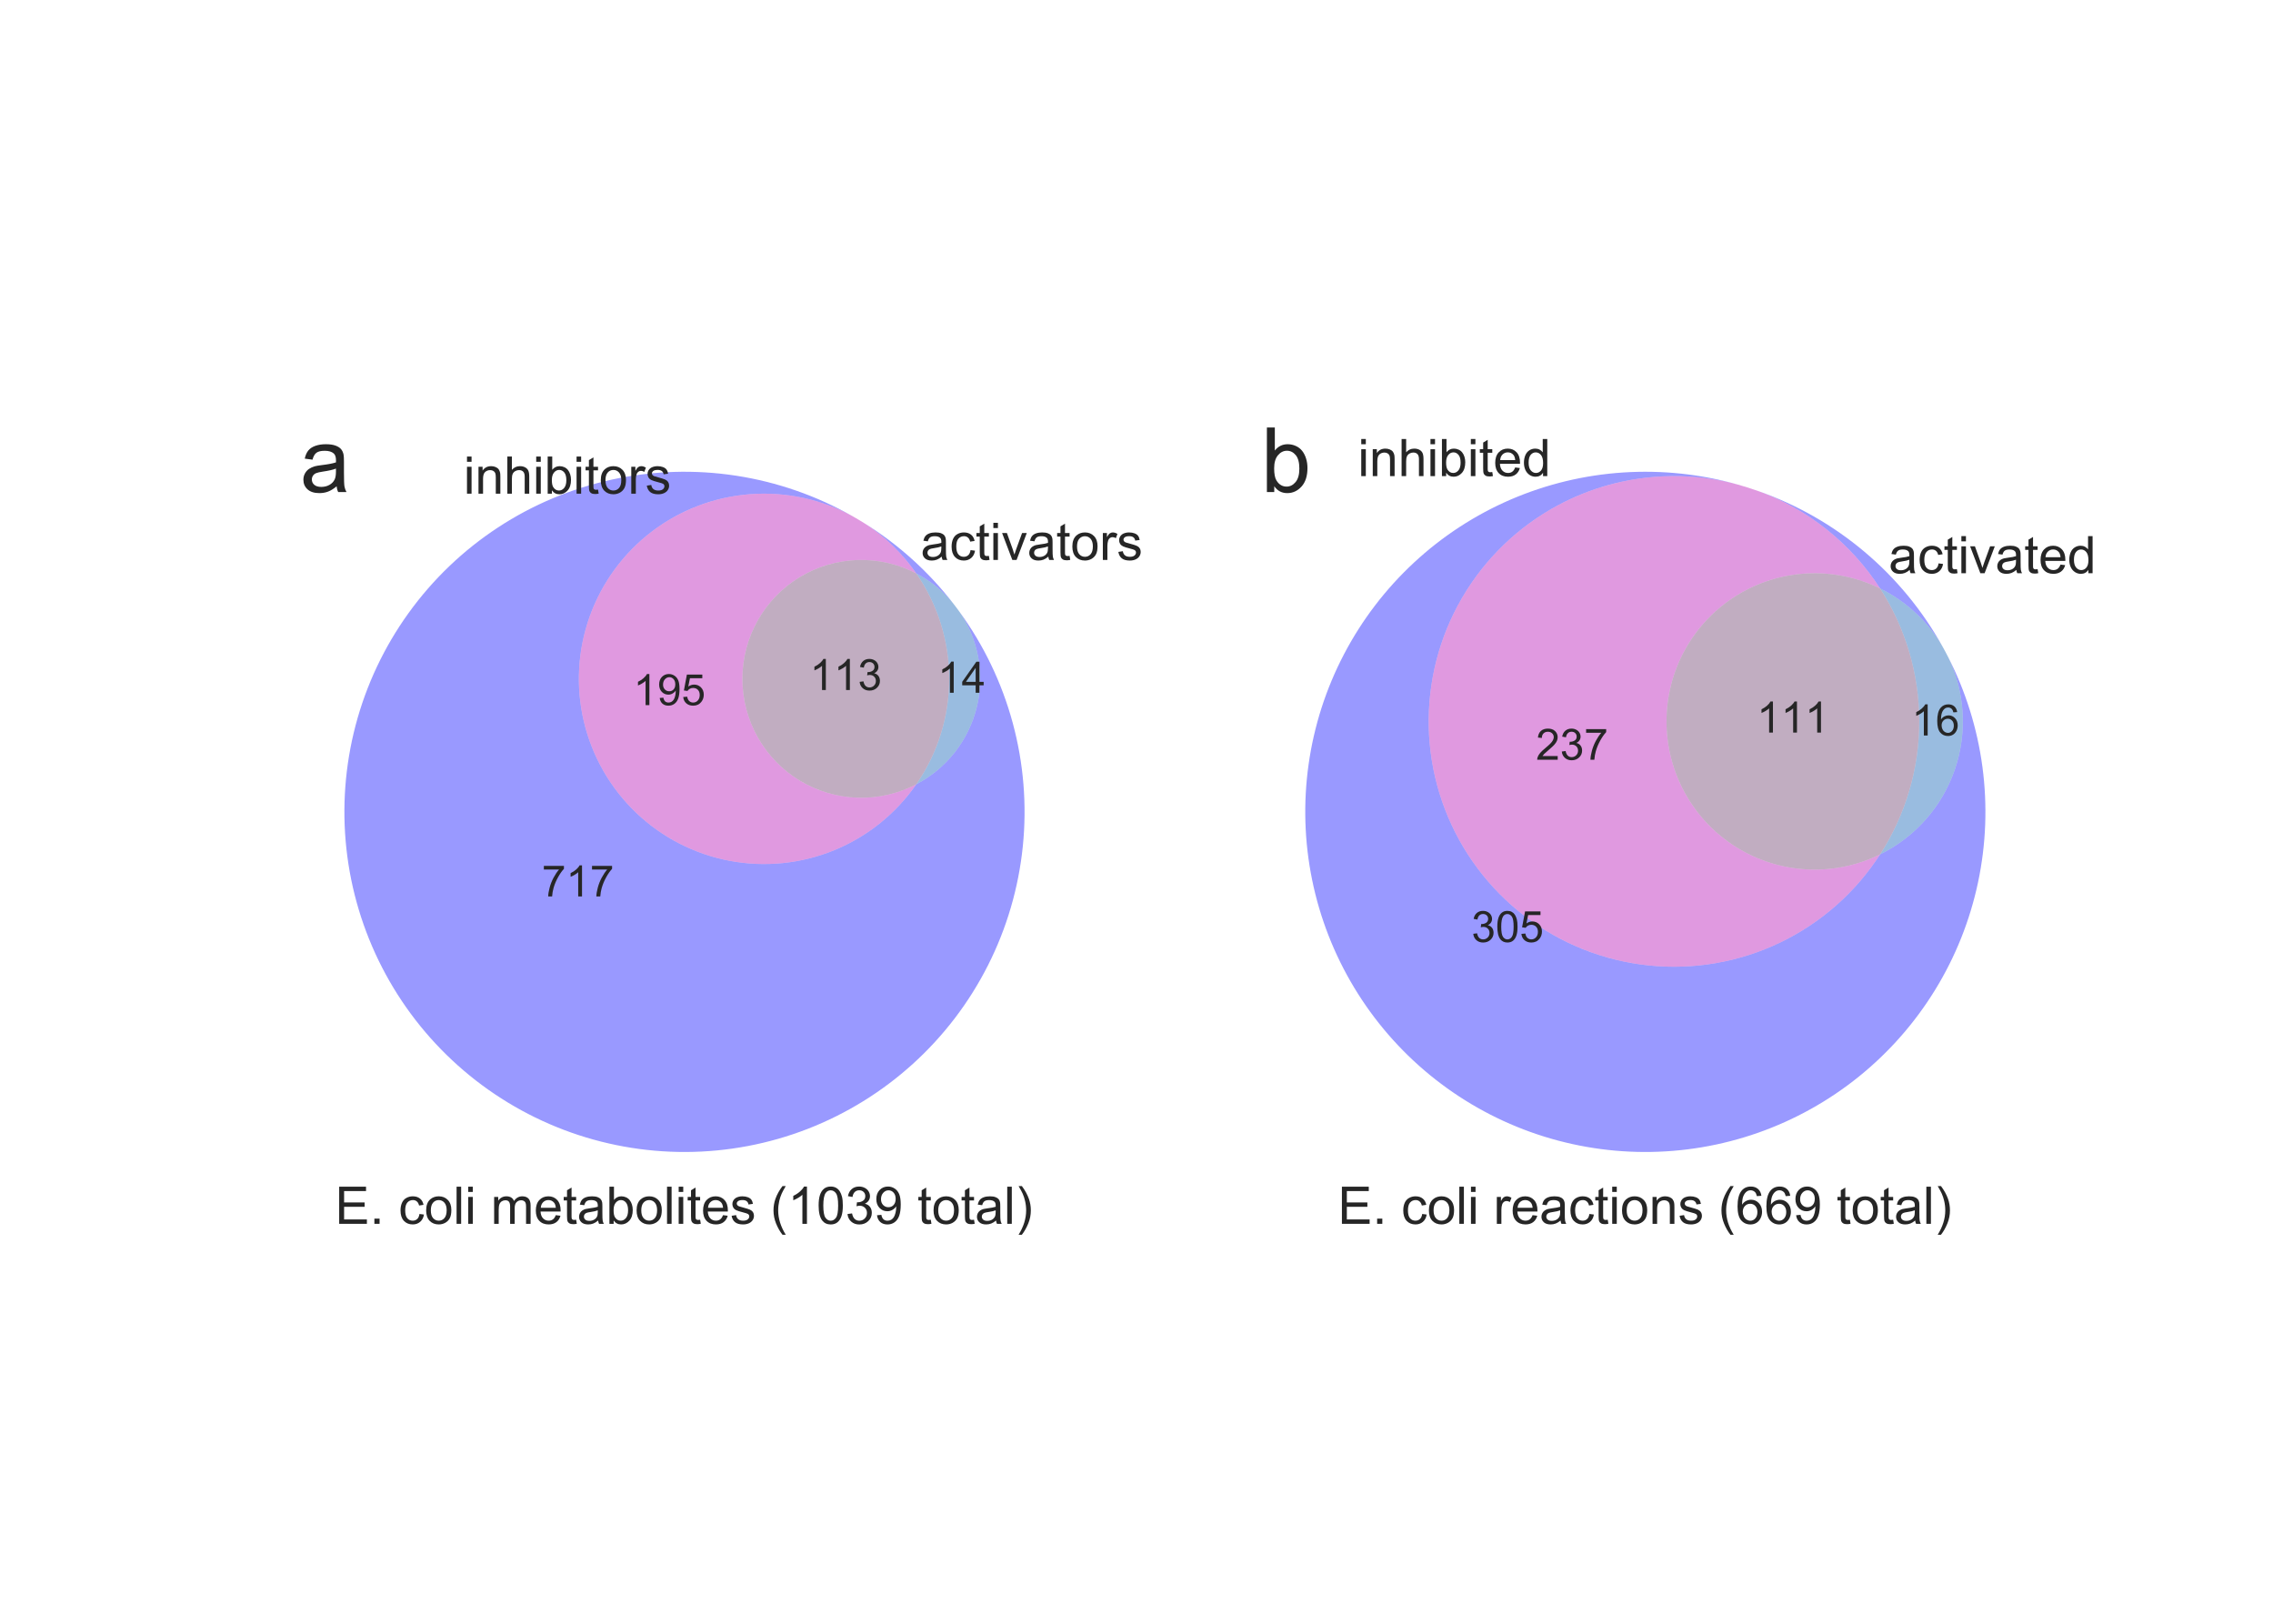 <?xml version="1.0" encoding="utf-8" standalone="no"?>
<!DOCTYPE svg PUBLIC "-//W3C//DTD SVG 1.1//EN"
  "http://www.w3.org/Graphics/SVG/1.1/DTD/svg11.dtd">
<!-- Created with matplotlib (http://matplotlib.org/) -->
<svg height="360pt" version="1.1" viewBox="0 0 504 360" width="504pt" xmlns="http://www.w3.org/2000/svg" xmlns:xlink="http://www.w3.org/1999/xlink">
 <defs>
  <style type="text/css">
*{stroke-linecap:butt;stroke-linejoin:round;stroke-miterlimit:100000;}
  </style>
 </defs>
 <g id="figure_1">
  <g id="patch_1">
   <path d="M 0 360 
L 504 360 
L 504 0 
L 0 0 
z
" style="fill:#ffffff;"/>
  </g>
  <g id="axes_1">
   <g id="patch_2">
    <path clip-path="url(#p75263194b8)" d="M 191.805 116.096 
C 194.033 117.546 196.115 119.209 198.022 121.061 
C 199.928 122.914 201.65 124.947 203.164 127.132 
C 204.746 127.957 206.241 128.94 207.624 130.067 
C 209.008 131.194 210.273 132.458 211.401 133.841 
C 208.688 130.336 205.672 127.078 202.387 124.103 
C 199.102 121.128 195.561 118.449 191.805 116.096 
M 189.142 114.503 
C 181.12 109.927 172.327 106.863 163.198 105.463 
C 154.07 104.064 144.762 104.354 135.738 106.317 
C 126.715 108.281 118.128 111.886 110.407 116.952 
C 102.686 122.017 95.96 128.459 90.566 135.955 
C 85.172 143.45 81.201 151.874 78.85 160.804 
C 76.499 169.735 75.808 179.022 76.813 188.202 
C 77.817 197.382 80.5 206.3 84.726 214.511 
C 88.952 222.722 94.651 230.087 101.539 236.239 
C 108.426 242.391 116.385 247.225 125.019 250.502 
C 133.653 253.778 142.816 255.441 152.051 255.407 
C 161.286 255.373 170.436 253.642 179.046 250.302 
C 187.655 246.962 195.579 242.069 202.421 235.866 
C 209.262 229.664 214.907 222.257 219.072 214.015 
C 223.238 205.773 225.854 196.835 226.791 187.648 
C 227.728 178.461 226.969 169.179 224.552 160.266 
C 222.135 151.353 218.102 142.96 212.653 135.504 
C 214.781 138.579 216.231 142.071 216.906 145.749 
C 217.581 149.426 217.466 153.206 216.569 156.836 
C 215.671 160.466 214.012 163.864 211.701 166.803 
C 209.39 169.743 206.48 172.157 203.164 173.886 
C 198.645 180.41 192.33 185.487 184.986 188.497 
C 177.642 191.508 169.581 192.325 161.783 190.85 
C 153.984 189.375 146.778 185.67 141.041 180.185 
C 135.305 174.701 131.279 167.669 129.455 159.944 
C 127.631 152.22 128.086 144.13 130.763 136.659 
C 133.441 129.187 138.228 122.65 144.543 117.842 
C 150.858 113.035 158.433 110.16 166.348 109.567 
C 174.262 108.975 182.181 110.69 189.142 114.503 
" style="fill:#0000ff;opacity:0.4;"/>
   </g>
   <g id="patch_3">
    <path clip-path="url(#p75263194b8)" d="M 203.164 127.132 
C 201.65 124.947 199.928 122.914 198.022 121.061 
C 196.115 119.209 194.033 117.546 191.805 116.096 
C 191.366 115.822 190.925 115.552 190.481 115.286 
C 190.038 115.021 189.591 114.76 189.142 114.503 
C 182.181 110.69 174.262 108.975 166.348 109.567 
C 158.433 110.16 150.858 113.035 144.543 117.842 
C 138.228 122.65 133.441 129.187 130.763 136.659 
C 128.086 144.13 127.631 152.22 129.455 159.944 
C 131.279 167.669 135.305 174.701 141.041 180.185 
C 146.778 185.67 153.984 189.375 161.783 190.85 
C 169.581 192.325 177.642 191.508 184.986 188.497 
C 192.33 185.487 198.645 180.41 203.164 173.886 
C 199.146 175.981 194.655 177.005 190.126 176.859 
C 185.597 176.713 181.181 175.402 177.306 173.052 
C 173.431 170.703 170.227 167.393 168.003 163.445 
C 165.78 159.496 164.612 155.04 164.612 150.509 
C 164.612 145.977 165.78 141.522 168.003 137.573 
C 170.227 133.625 173.431 130.315 177.306 127.966 
C 181.181 125.616 185.597 124.305 190.126 124.159 
C 194.655 124.013 199.146 125.037 203.164 127.132 
" style="fill:#b200b2;opacity:0.4;"/>
   </g>
   <g id="patch_4">
    <path clip-path="url(#p75263194b8)" d="M 203.164 173.886 
C 206.48 172.157 209.39 169.743 211.701 166.803 
C 214.012 163.864 215.671 160.466 216.569 156.836 
C 217.466 153.206 217.581 149.426 216.906 145.749 
C 216.231 142.071 214.781 138.579 212.653 135.504 
C 212.448 135.224 212.241 134.945 212.033 134.668 
C 211.824 134.391 211.614 134.115 211.401 133.841 
C 210.273 132.458 209.008 131.194 207.624 130.067 
C 206.241 128.94 204.746 127.957 203.164 127.132 
C 207.92 133.999 210.469 142.156 210.469 150.509 
C 210.469 158.862 207.92 167.019 203.164 173.886 
" style="fill:#0059b2;opacity:0.4;"/>
   </g>
   <g id="patch_5">
    <path clip-path="url(#p75263194b8)" d="M 203.164 173.886 
C 207.92 167.019 210.469 158.862 210.469 150.509 
C 210.469 142.156 207.92 133.999 203.164 127.132 
C 199.146 125.037 194.655 124.013 190.126 124.159 
C 185.597 124.305 181.181 125.616 177.306 127.966 
C 173.431 130.315 170.227 133.625 168.003 137.573 
C 165.78 141.522 164.612 145.977 164.612 150.509 
C 164.612 155.04 165.78 159.496 168.003 163.445 
C 170.227 167.393 173.431 170.703 177.306 173.052 
C 181.181 175.402 185.597 176.713 190.126 176.859 
C 194.655 177.005 199.146 175.981 203.164 173.886 
" style="fill:#663366;opacity:0.4;"/>
   </g>
   <g id="text_1">
    <!-- 717 -->
    <defs>
     <path d="M 37.25 0 
L 28.469 0 
L 28.469 56 
Q 25.297 52.984 20.141 49.953 
Q 14.984 46.922 10.891 45.406 
L 10.891 53.906 
Q 18.266 57.375 23.781 62.297 
Q 29.297 67.234 31.594 71.875 
L 37.25 71.875 
z
" id="ArialMT-31"/>
     <path d="M 4.734 62.203 
L 4.734 70.656 
L 51.078 70.656 
L 51.078 63.812 
Q 44.234 56.547 37.516 44.484 
Q 30.812 32.422 27.156 19.672 
Q 24.516 10.688 23.781 0 
L 14.75 0 
Q 14.891 8.453 18.062 20.406 
Q 21.234 32.375 27.172 43.484 
Q 33.109 54.594 39.797 62.203 
z
" id="ArialMT-37"/>
    </defs>
    <g style="fill:#262626;" transform="translate(120.138 198.756)scale(0.096 -0.096)">
     <use xlink:href="#ArialMT-37"/>
     <use x="55.615" xlink:href="#ArialMT-31"/>
     <use x="111.23" xlink:href="#ArialMT-37"/>
    </g>
   </g>
   <g id="text_2">
    <!-- 195 -->
    <defs>
     <path d="M 5.469 16.547 
L 13.922 17.328 
Q 14.984 11.375 18.016 8.688 
Q 21.047 6 25.781 6 
Q 29.828 6 32.875 7.859 
Q 35.938 9.719 37.891 12.812 
Q 39.844 15.922 41.156 21.188 
Q 42.484 26.469 42.484 31.938 
Q 42.484 32.516 42.438 33.688 
Q 39.797 29.5 35.234 26.875 
Q 30.672 24.266 25.344 24.266 
Q 16.453 24.266 10.297 30.703 
Q 4.156 37.156 4.156 47.703 
Q 4.156 58.594 10.578 65.234 
Q 17 71.875 26.656 71.875 
Q 33.641 71.875 39.422 68.109 
Q 45.219 64.359 48.219 57.391 
Q 51.219 50.438 51.219 37.25 
Q 51.219 23.531 48.234 15.406 
Q 45.266 7.281 39.375 3.031 
Q 33.5 -1.219 25.594 -1.219 
Q 17.188 -1.219 11.859 3.438 
Q 6.547 8.109 5.469 16.547 
M 41.453 48.141 
Q 41.453 55.719 37.422 60.156 
Q 33.406 64.594 27.734 64.594 
Q 21.875 64.594 17.531 59.812 
Q 13.188 55.031 13.188 47.406 
Q 13.188 40.578 17.312 36.297 
Q 21.438 32.031 27.484 32.031 
Q 33.594 32.031 37.516 36.297 
Q 41.453 40.578 41.453 48.141 
" id="ArialMT-39"/>
     <path d="M 4.156 18.75 
L 13.375 19.531 
Q 14.406 12.797 18.141 9.391 
Q 21.875 6 27.156 6 
Q 33.5 6 37.891 10.781 
Q 42.281 15.578 42.281 23.484 
Q 42.281 31 38.062 35.344 
Q 33.844 39.703 27 39.703 
Q 22.75 39.703 19.328 37.766 
Q 15.922 35.844 13.969 32.766 
L 5.719 33.844 
L 12.641 70.609 
L 48.25 70.609 
L 48.25 62.203 
L 19.672 62.203 
L 15.828 42.969 
Q 22.266 47.469 29.344 47.469 
Q 38.719 47.469 45.156 40.969 
Q 51.609 34.469 51.609 24.266 
Q 51.609 14.547 45.953 7.469 
Q 39.062 -1.219 27.156 -1.219 
Q 17.391 -1.219 11.203 4.25 
Q 5.031 9.719 4.156 18.75 
" id="ArialMT-35"/>
    </defs>
    <g style="fill:#262626;" transform="translate(140.416 156.338)scale(0.096 -0.096)">
     <use xlink:href="#ArialMT-31"/>
     <use x="55.615" xlink:href="#ArialMT-39"/>
     <use x="111.23" xlink:href="#ArialMT-35"/>
    </g>
   </g>
   <g id="text_3">
    <!-- 14 -->
    <defs>
     <path d="M 32.328 0 
L 32.328 17.141 
L 1.266 17.141 
L 1.266 25.203 
L 33.938 71.578 
L 41.109 71.578 
L 41.109 25.203 
L 50.781 25.203 
L 50.781 17.141 
L 41.109 17.141 
L 41.109 0 
z
M 32.328 25.203 
L 32.328 57.469 
L 9.906 25.203 
z
" id="ArialMT-34"/>
    </defs>
    <g style="fill:#262626;" transform="translate(207.894 153.589)scale(0.096 -0.096)">
     <use xlink:href="#ArialMT-31"/>
     <use x="55.615" xlink:href="#ArialMT-34"/>
    </g>
   </g>
   <g id="text_4">
    <!-- 113 -->
    <defs>
     <path d="M 4.203 18.891 
L 12.984 20.062 
Q 14.5 12.594 18.141 9.297 
Q 21.781 6 27 6 
Q 33.203 6 37.469 10.297 
Q 41.75 14.594 41.75 20.953 
Q 41.75 27 37.797 30.922 
Q 33.844 34.859 27.734 34.859 
Q 25.25 34.859 21.531 33.891 
L 22.516 41.609 
Q 23.391 41.5 23.922 41.5 
Q 29.547 41.5 34.031 44.422 
Q 38.531 47.359 38.531 53.469 
Q 38.531 58.297 35.25 61.469 
Q 31.984 64.656 26.812 64.656 
Q 21.688 64.656 18.266 61.422 
Q 14.844 58.203 13.875 51.766 
L 5.078 53.328 
Q 6.688 62.156 12.391 67.016 
Q 18.109 71.875 26.609 71.875 
Q 32.469 71.875 37.391 69.359 
Q 42.328 66.844 44.938 62.5 
Q 47.562 58.156 47.562 53.266 
Q 47.562 48.641 45.062 44.828 
Q 42.578 41.016 37.703 38.766 
Q 44.047 37.312 47.562 32.688 
Q 51.078 28.078 51.078 21.141 
Q 51.078 11.766 44.234 5.25 
Q 37.406 -1.266 26.953 -1.266 
Q 17.531 -1.266 11.297 4.344 
Q 5.078 9.969 4.203 18.891 
" id="ArialMT-33"/>
    </defs>
    <g style="fill:#262626;" transform="translate(179.538 152.991)scale(0.096 -0.096)">
     <use xlink:href="#ArialMT-31"/>
     <use x="55.506" xlink:href="#ArialMT-31"/>
     <use x="111.121" xlink:href="#ArialMT-33"/>
    </g>
   </g>
   <g id="text_5">
    <!-- inhibitors -->
    <defs>
     <path d="M 14.703 0 
L 6.547 0 
L 6.547 71.578 
L 15.328 71.578 
L 15.328 46.047 
Q 20.906 53.031 29.547 53.031 
Q 34.328 53.031 38.594 51.094 
Q 42.875 49.172 45.625 45.672 
Q 48.391 42.188 49.953 37.25 
Q 51.516 32.328 51.516 26.703 
Q 51.516 13.375 44.922 6.094 
Q 38.328 -1.172 29.109 -1.172 
Q 19.922 -1.172 14.703 6.5 
z
M 14.594 26.312 
Q 14.594 17 17.141 12.844 
Q 21.297 6.062 28.375 6.062 
Q 34.125 6.062 38.328 11.062 
Q 42.531 16.062 42.531 25.984 
Q 42.531 36.141 38.5 40.969 
Q 34.469 45.797 28.766 45.797 
Q 23 45.797 18.797 40.797 
Q 14.594 35.797 14.594 26.312 
" id="ArialMT-62"/>
     <path d="M 25.781 7.859 
L 27.047 0.094 
Q 23.344 -0.688 20.406 -0.688 
Q 15.625 -0.688 12.984 0.828 
Q 10.359 2.344 9.281 4.812 
Q 8.203 7.281 8.203 15.188 
L 8.203 45.016 
L 1.766 45.016 
L 1.766 51.859 
L 8.203 51.859 
L 8.203 64.703 
L 16.938 69.969 
L 16.938 51.859 
L 25.781 51.859 
L 25.781 45.016 
L 16.938 45.016 
L 16.938 14.703 
Q 16.938 10.938 17.406 9.859 
Q 17.875 8.797 18.922 8.156 
Q 19.969 7.516 21.922 7.516 
Q 23.391 7.516 25.781 7.859 
" id="ArialMT-74"/>
     <path d="M 6.641 61.469 
L 6.641 71.578 
L 15.438 71.578 
L 15.438 61.469 
z
M 6.641 0 
L 6.641 51.859 
L 15.438 51.859 
L 15.438 0 
z
" id="ArialMT-69"/>
     <path d="M 6.594 0 
L 6.594 71.578 
L 15.375 71.578 
L 15.375 45.906 
Q 21.531 53.031 30.906 53.031 
Q 36.672 53.031 40.922 50.75 
Q 45.172 48.484 47 44.484 
Q 48.828 40.484 48.828 32.859 
L 48.828 0 
L 40.047 0 
L 40.047 32.859 
Q 40.047 39.453 37.188 42.453 
Q 34.328 45.453 29.109 45.453 
Q 25.203 45.453 21.75 43.422 
Q 18.312 41.406 16.844 37.938 
Q 15.375 34.469 15.375 28.375 
L 15.375 0 
z
" id="ArialMT-68"/>
     <path d="M 6.5 0 
L 6.5 51.859 
L 14.406 51.859 
L 14.406 44 
Q 17.438 49.516 20 51.266 
Q 22.562 53.031 25.641 53.031 
Q 30.078 53.031 34.672 50.203 
L 31.641 42.047 
Q 28.422 43.953 25.203 43.953 
Q 22.312 43.953 20.016 42.219 
Q 17.719 40.484 16.75 37.406 
Q 15.281 32.719 15.281 27.156 
L 15.281 0 
z
" id="ArialMT-72"/>
     <path d="M 3.078 15.484 
L 11.766 16.844 
Q 12.5 11.625 15.844 8.844 
Q 19.188 6.062 25.203 6.062 
Q 31.25 6.062 34.172 8.516 
Q 37.109 10.984 37.109 14.312 
Q 37.109 17.281 34.516 19 
Q 32.719 20.172 25.531 21.969 
Q 15.875 24.422 12.141 26.203 
Q 8.406 27.984 6.469 31.125 
Q 4.547 34.281 4.547 38.094 
Q 4.547 41.547 6.125 44.5 
Q 7.719 47.469 10.453 49.422 
Q 12.5 50.922 16.031 51.969 
Q 19.578 53.031 23.641 53.031 
Q 29.734 53.031 34.344 51.266 
Q 38.969 49.516 41.156 46.5 
Q 43.359 43.5 44.188 38.484 
L 35.594 37.312 
Q 35.016 41.312 32.203 43.547 
Q 29.391 45.797 24.266 45.797 
Q 18.219 45.797 15.625 43.797 
Q 13.031 41.797 13.031 39.109 
Q 13.031 37.406 14.109 36.031 
Q 15.188 34.625 17.484 33.688 
Q 18.797 33.203 25.25 31.453 
Q 34.578 28.953 38.25 27.359 
Q 41.938 25.781 44.031 22.75 
Q 46.141 19.734 46.141 15.234 
Q 46.141 10.844 43.578 6.953 
Q 41.016 3.078 36.172 0.953 
Q 31.344 -1.172 25.25 -1.172 
Q 15.141 -1.172 9.844 3.031 
Q 4.547 7.234 3.078 15.484 
" id="ArialMT-73"/>
     <path d="M 3.328 25.922 
Q 3.328 40.328 11.328 47.266 
Q 18.016 53.031 27.641 53.031 
Q 38.328 53.031 45.109 46.016 
Q 51.906 39.016 51.906 26.656 
Q 51.906 16.656 48.906 10.906 
Q 45.906 5.172 40.156 2 
Q 34.422 -1.172 27.641 -1.172 
Q 16.75 -1.172 10.031 5.812 
Q 3.328 12.797 3.328 25.922 
M 12.359 25.922 
Q 12.359 15.969 16.703 11.016 
Q 21.047 6.062 27.641 6.062 
Q 34.188 6.062 38.531 11.031 
Q 42.875 16.016 42.875 26.219 
Q 42.875 35.844 38.5 40.797 
Q 34.125 45.75 27.641 45.75 
Q 21.047 45.75 16.703 40.812 
Q 12.359 35.891 12.359 25.922 
" id="ArialMT-6f"/>
     <path d="M 6.594 0 
L 6.594 51.859 
L 14.5 51.859 
L 14.5 44.484 
Q 20.219 53.031 31 53.031 
Q 35.688 53.031 39.625 51.344 
Q 43.562 49.656 45.516 46.922 
Q 47.469 44.188 48.25 40.438 
Q 48.734 37.984 48.734 31.891 
L 48.734 0 
L 39.938 0 
L 39.938 31.547 
Q 39.938 36.922 38.906 39.578 
Q 37.891 42.234 35.281 43.812 
Q 32.672 45.406 29.156 45.406 
Q 23.531 45.406 19.453 41.844 
Q 15.375 38.281 15.375 28.328 
L 15.375 0 
z
" id="ArialMT-6e"/>
    </defs>
    <g style="fill:#262626;" transform="translate(102.785 109.453)scale(0.115 -0.115)">
     <use xlink:href="#ArialMT-69"/>
     <use x="22.217" xlink:href="#ArialMT-6e"/>
     <use x="77.832" xlink:href="#ArialMT-68"/>
     <use x="133.447" xlink:href="#ArialMT-69"/>
     <use x="155.664" xlink:href="#ArialMT-62"/>
     <use x="211.279" xlink:href="#ArialMT-69"/>
     <use x="233.496" xlink:href="#ArialMT-74"/>
     <use x="261.279" xlink:href="#ArialMT-6f"/>
     <use x="316.895" xlink:href="#ArialMT-72"/>
     <use x="350.195" xlink:href="#ArialMT-73"/>
    </g>
   </g>
   <g id="text_6">
    <!-- activators -->
    <defs>
     <path d="M 40.438 19 
L 49.078 17.875 
Q 47.656 8.938 41.812 3.875 
Q 35.984 -1.172 27.484 -1.172 
Q 16.844 -1.172 10.375 5.781 
Q 3.906 12.75 3.906 25.734 
Q 3.906 34.125 6.688 40.422 
Q 9.469 46.734 15.156 49.875 
Q 20.844 53.031 27.547 53.031 
Q 35.984 53.031 41.359 48.75 
Q 46.734 44.484 48.25 36.625 
L 39.703 35.297 
Q 38.484 40.531 35.375 43.156 
Q 32.281 45.797 27.875 45.797 
Q 21.234 45.797 17.078 41.031 
Q 12.938 36.281 12.938 25.984 
Q 12.938 15.531 16.938 10.797 
Q 20.953 6.062 27.391 6.062 
Q 32.562 6.062 36.031 9.234 
Q 39.5 12.406 40.438 19 
" id="ArialMT-63"/>
     <path d="M 40.438 6.391 
Q 35.547 2.25 31.031 0.531 
Q 26.516 -1.172 21.344 -1.172 
Q 12.797 -1.172 8.203 3 
Q 3.609 7.172 3.609 13.672 
Q 3.609 17.484 5.344 20.625 
Q 7.078 23.781 9.891 25.688 
Q 12.703 27.594 16.219 28.562 
Q 18.797 29.25 24.031 29.891 
Q 34.672 31.156 39.703 32.906 
Q 39.75 34.719 39.75 35.203 
Q 39.75 40.578 37.25 42.781 
Q 33.891 45.75 27.25 45.75 
Q 21.047 45.75 18.094 43.578 
Q 15.141 41.406 13.719 35.891 
L 5.125 37.062 
Q 6.297 42.578 8.984 45.969 
Q 11.672 49.359 16.75 51.188 
Q 21.828 53.031 28.516 53.031 
Q 35.156 53.031 39.297 51.469 
Q 43.453 49.906 45.406 47.531 
Q 47.359 45.172 48.141 41.547 
Q 48.578 39.312 48.578 33.453 
L 48.578 21.734 
Q 48.578 9.469 49.141 6.219 
Q 49.703 2.984 51.375 0 
L 42.188 0 
Q 40.828 2.734 40.438 6.391 
M 39.703 26.031 
Q 34.906 24.078 25.344 22.703 
Q 19.922 21.922 17.672 20.938 
Q 15.438 19.969 14.203 18.094 
Q 12.984 16.219 12.984 13.922 
Q 12.984 10.406 15.641 8.062 
Q 18.312 5.719 23.438 5.719 
Q 28.516 5.719 32.469 7.938 
Q 36.422 10.156 38.281 14.016 
Q 39.703 17 39.703 22.797 
z
" id="ArialMT-61"/>
     <path d="M 21 0 
L 1.266 51.859 
L 10.547 51.859 
L 21.688 20.797 
Q 23.484 15.766 25 10.359 
Q 26.172 14.453 28.266 20.219 
L 39.797 51.859 
L 48.828 51.859 
L 29.203 0 
z
" id="ArialMT-76"/>
    </defs>
    <g style="fill:#262626;" transform="translate(204.157 124.145)scale(0.115 -0.115)">
     <use xlink:href="#ArialMT-61"/>
     <use x="55.615" xlink:href="#ArialMT-63"/>
     <use x="105.615" xlink:href="#ArialMT-74"/>
     <use x="133.398" xlink:href="#ArialMT-69"/>
     <use x="155.615" xlink:href="#ArialMT-76"/>
     <use x="205.615" xlink:href="#ArialMT-61"/>
     <use x="261.23" xlink:href="#ArialMT-74"/>
     <use x="289.014" xlink:href="#ArialMT-6f"/>
     <use x="344.629" xlink:href="#ArialMT-72"/>
     <use x="377.93" xlink:href="#ArialMT-73"/>
    </g>
   </g>
   <g id="text_7">
    <!-- E. coli metabolites (1039 total) -->
    <defs>
     <path d="M 42.094 16.703 
L 51.172 15.578 
Q 49.031 7.625 43.219 3.219 
Q 37.406 -1.172 28.375 -1.172 
Q 17 -1.172 10.328 5.828 
Q 3.656 12.844 3.656 25.484 
Q 3.656 38.578 10.391 45.797 
Q 17.141 53.031 27.875 53.031 
Q 38.281 53.031 44.875 45.953 
Q 51.469 38.875 51.469 26.031 
Q 51.469 25.25 51.422 23.688 
L 12.75 23.688 
Q 13.234 15.141 17.578 10.594 
Q 21.922 6.062 28.422 6.062 
Q 33.25 6.062 36.672 8.594 
Q 40.094 11.141 42.094 16.703 
M 13.234 30.906 
L 42.188 30.906 
Q 41.609 37.453 38.875 40.719 
Q 34.672 45.797 27.984 45.797 
Q 21.922 45.797 17.797 41.75 
Q 13.672 37.703 13.234 30.906 
" id="ArialMT-65"/>
     <path d="M 9.078 0 
L 9.078 10.016 
L 19.094 10.016 
L 19.094 0 
z
" id="ArialMT-2e"/>
     <path d="M 23.391 -21.047 
Q 16.109 -11.859 11.078 0.438 
Q 6.062 12.75 6.062 25.922 
Q 6.062 37.547 9.812 48.188 
Q 14.203 60.547 23.391 72.797 
L 29.688 72.797 
Q 23.781 62.641 21.875 58.297 
Q 18.891 51.562 17.188 44.234 
Q 15.094 35.109 15.094 25.875 
Q 15.094 2.391 29.688 -21.047 
z
" id="ArialMT-28"/>
     <path d="M 7.906 0 
L 7.906 71.578 
L 59.672 71.578 
L 59.672 63.141 
L 17.391 63.141 
L 17.391 41.219 
L 56.984 41.219 
L 56.984 32.812 
L 17.391 32.812 
L 17.391 8.453 
L 61.328 8.453 
L 61.328 0 
z
" id="ArialMT-45"/>
     <path d="M 6.391 0 
L 6.391 71.578 
L 15.188 71.578 
L 15.188 0 
z
" id="ArialMT-6c"/>
     <path d="M 12.359 -21.047 
L 6.062 -21.047 
Q 20.656 2.391 20.656 25.875 
Q 20.656 35.062 18.562 44.094 
Q 16.891 51.422 13.922 58.156 
Q 12.016 62.547 6.062 72.797 
L 12.359 72.797 
Q 21.531 60.547 25.922 48.188 
Q 29.688 37.547 29.688 25.922 
Q 29.688 12.75 24.625 0.438 
Q 19.578 -11.859 12.359 -21.047 
" id="ArialMT-29"/>
     <path d="M 6.594 0 
L 6.594 51.859 
L 14.453 51.859 
L 14.453 44.578 
Q 16.891 48.391 20.938 50.703 
Q 25 53.031 30.172 53.031 
Q 35.938 53.031 39.625 50.641 
Q 43.312 48.25 44.828 43.953 
Q 50.984 53.031 60.844 53.031 
Q 68.562 53.031 72.703 48.75 
Q 76.859 44.484 76.859 35.594 
L 76.859 0 
L 68.109 0 
L 68.109 32.672 
Q 68.109 37.938 67.25 40.25 
Q 66.406 42.578 64.156 43.984 
Q 61.922 45.406 58.891 45.406 
Q 53.422 45.406 49.797 41.766 
Q 46.188 38.141 46.188 30.125 
L 46.188 0 
L 37.406 0 
L 37.406 33.688 
Q 37.406 39.547 35.25 42.469 
Q 33.109 45.406 28.219 45.406 
Q 24.516 45.406 21.359 43.453 
Q 18.219 41.5 16.797 37.734 
Q 15.375 33.984 15.375 26.906 
L 15.375 0 
z
" id="ArialMT-6d"/>
     <path d="M 4.156 35.297 
Q 4.156 48 6.766 55.734 
Q 9.375 63.484 14.516 67.672 
Q 19.672 71.875 27.484 71.875 
Q 33.25 71.875 37.594 69.547 
Q 41.938 67.234 44.766 62.859 
Q 47.609 58.5 49.219 52.219 
Q 50.828 45.953 50.828 35.297 
Q 50.828 22.703 48.234 14.969 
Q 45.656 7.234 40.5 3 
Q 35.359 -1.219 27.484 -1.219 
Q 17.141 -1.219 11.234 6.203 
Q 4.156 15.141 4.156 35.297 
M 13.188 35.297 
Q 13.188 17.672 17.312 11.828 
Q 21.438 6 27.484 6 
Q 33.547 6 37.672 11.859 
Q 41.797 17.719 41.797 35.297 
Q 41.797 52.984 37.672 58.781 
Q 33.547 64.594 27.391 64.594 
Q 21.344 64.594 17.719 59.469 
Q 13.188 52.938 13.188 35.297 
" id="ArialMT-30"/>
     <path id="ArialMT-20"/>
    </defs>
    <g style="fill:#262626;" transform="translate(74.299 271.334)scale(0.115 -0.115)">
     <use xlink:href="#ArialMT-45"/>
     <use x="66.699" xlink:href="#ArialMT-2e"/>
     <use x="94.482" xlink:href="#ArialMT-20"/>
     <use x="122.266" xlink:href="#ArialMT-63"/>
     <use x="172.266" xlink:href="#ArialMT-6f"/>
     <use x="227.881" xlink:href="#ArialMT-6c"/>
     <use x="250.098" xlink:href="#ArialMT-69"/>
     <use x="272.314" xlink:href="#ArialMT-20"/>
     <use x="300.098" xlink:href="#ArialMT-6d"/>
     <use x="383.398" xlink:href="#ArialMT-65"/>
     <use x="439.014" xlink:href="#ArialMT-74"/>
     <use x="466.797" xlink:href="#ArialMT-61"/>
     <use x="522.412" xlink:href="#ArialMT-62"/>
     <use x="578.027" xlink:href="#ArialMT-6f"/>
     <use x="633.643" xlink:href="#ArialMT-6c"/>
     <use x="655.859" xlink:href="#ArialMT-69"/>
     <use x="678.076" xlink:href="#ArialMT-74"/>
     <use x="705.859" xlink:href="#ArialMT-65"/>
     <use x="761.475" xlink:href="#ArialMT-73"/>
     <use x="811.475" xlink:href="#ArialMT-20"/>
     <use x="839.258" xlink:href="#ArialMT-28"/>
     <use x="872.559" xlink:href="#ArialMT-31"/>
     <use x="928.174" xlink:href="#ArialMT-30"/>
     <use x="983.789" xlink:href="#ArialMT-33"/>
     <use x="1039.404" xlink:href="#ArialMT-39"/>
     <use x="1095.02" xlink:href="#ArialMT-20"/>
     <use x="1122.803" xlink:href="#ArialMT-74"/>
     <use x="1150.586" xlink:href="#ArialMT-6f"/>
     <use x="1206.201" xlink:href="#ArialMT-74"/>
     <use x="1233.984" xlink:href="#ArialMT-61"/>
     <use x="1289.6" xlink:href="#ArialMT-6c"/>
     <use x="1311.816" xlink:href="#ArialMT-29"/>
    </g>
   </g>
   <g id="text_8">
    <!-- a -->
    <g style="fill:#262626;" transform="translate(66.551 109.094)scale(0.2 -0.2)">
     <use xlink:href="#ArialMT-61"/>
    </g>
   </g>
  </g>
  <g id="axes_2">
   <g id="patch_6">
    <path clip-path="url(#pc3094d89a0)" d="M 389.75 108.83 
C 395.294 110.845 400.474 113.749 405.086 117.427 
C 409.698 121.105 413.681 125.51 416.879 130.467 
C 419.758 131.884 422.414 133.715 424.763 135.902 
C 427.111 138.089 429.127 140.608 430.745 143.379 
C 426.296 135.371 420.426 128.241 413.421 122.338 
C 406.417 116.435 398.395 111.858 389.75 108.83 
M 385.397 107.453 
C 377.121 105.106 368.504 104.193 359.92 104.753 
C 351.335 105.313 342.91 107.337 335.008 110.739 
C 327.107 114.141 319.845 118.87 313.539 124.721 
C 307.233 130.572 301.974 137.459 297.991 145.084 
C 294.007 152.709 291.358 160.96 290.158 169.478 
C 288.957 177.997 289.224 186.658 290.945 195.087 
C 292.666 203.515 295.817 211.588 300.261 218.953 
C 304.704 226.319 310.376 232.871 317.03 238.324 
C 323.683 243.776 331.221 248.051 339.317 250.961 
C 347.412 253.871 355.946 255.375 364.549 255.407 
C 373.151 255.438 381.696 253.998 389.813 251.147 
C 397.929 248.297 405.499 244.079 412.193 238.675 
C 418.886 233.272 424.606 226.762 429.105 219.429 
C 433.603 212.097 436.813 204.048 438.596 195.632 
C 440.38 187.216 440.71 178.557 439.572 170.03 
C 438.435 161.503 435.847 153.233 431.92 145.579 
C 435.717 153.388 436.268 162.393 433.45 170.607 
C 430.633 178.821 424.67 185.592 416.879 189.426 
C 411.435 197.865 403.759 204.634 394.705 208.979 
C 385.651 213.324 375.568 215.077 365.578 214.044 
C 355.589 213.01 346.078 209.23 338.105 203.124 
C 330.133 197.017 324.005 188.82 320.404 179.445 
C 316.804 170.07 315.869 159.878 317.705 150.004 
C 319.541 140.131 324.076 130.956 330.806 123.502 
C 337.536 116.048 346.2 110.601 355.835 107.768 
C 365.47 104.936 375.704 104.826 385.397 107.453 
" style="fill:#0000ff;opacity:0.4;"/>
   </g>
   <g id="patch_7">
    <path clip-path="url(#pc3094d89a0)" d="M 416.879 130.467 
C 413.681 125.51 409.698 121.105 405.086 117.427 
C 400.474 113.749 395.294 110.845 389.75 108.83 
C 389.031 108.579 388.309 108.338 387.584 108.109 
C 386.858 107.879 386.13 107.66 385.397 107.453 
C 375.704 104.826 365.47 104.936 355.835 107.768 
C 346.2 110.601 337.536 116.048 330.806 123.502 
C 324.076 130.956 319.541 140.131 317.705 150.004 
C 315.869 159.878 316.804 170.07 320.404 179.445 
C 324.005 188.82 330.133 197.017 338.105 203.124 
C 346.078 209.23 355.589 213.01 365.578 214.044 
C 375.568 215.077 385.651 213.324 394.705 208.979 
C 403.759 204.634 411.435 197.865 416.879 189.426 
C 411.87 191.89 406.315 193.038 400.74 192.761 
C 395.164 192.483 389.75 190.789 385.011 187.839 
C 380.272 184.89 376.362 180.78 373.651 175.9 
C 370.941 171.02 369.518 165.529 369.518 159.946 
C 369.518 154.364 370.941 148.873 373.651 143.993 
C 376.362 139.113 380.272 135.003 385.011 132.053 
C 389.75 129.104 395.164 127.41 400.74 127.132 
C 406.315 126.855 411.87 128.002 416.879 130.467 
" style="fill:#b200b2;opacity:0.4;"/>
   </g>
   <g id="patch_8">
    <path clip-path="url(#pc3094d89a0)" d="M 416.879 189.426 
C 424.67 185.592 430.633 178.821 433.45 170.607 
C 436.268 162.393 435.717 153.388 431.92 145.579 
C 431.73 145.209 431.537 144.841 431.342 144.474 
C 431.146 144.107 430.947 143.742 430.745 143.379 
C 429.127 140.608 427.111 138.089 424.763 135.902 
C 422.414 133.715 419.758 131.884 416.879 130.467 
C 422.546 139.254 425.561 149.491 425.561 159.946 
C 425.561 170.402 422.546 180.639 416.879 189.426 
" style="fill:#0059b2;opacity:0.4;"/>
   </g>
   <g id="patch_9">
    <path clip-path="url(#pc3094d89a0)" d="M 416.879 189.426 
C 422.546 180.639 425.561 170.402 425.561 159.946 
C 425.561 149.491 422.546 139.254 416.879 130.467 
C 411.87 128.002 406.315 126.855 400.74 127.132 
C 395.164 127.41 389.75 129.104 385.011 132.053 
C 380.272 135.003 376.362 139.113 373.651 143.993 
C 370.941 148.873 369.518 154.364 369.518 159.946 
C 369.518 165.529 370.941 171.02 373.651 175.9 
C 376.362 180.78 380.272 184.89 385.011 187.839 
C 389.75 190.789 395.164 192.483 400.74 192.761 
C 406.315 193.038 411.87 191.89 416.879 189.426 
" style="fill:#663366;opacity:0.4;"/>
   </g>
   <g id="text_9">
    <!-- 305 -->
    <g style="fill:#262626;" transform="translate(326.269 208.849)scale(0.096 -0.096)">
     <use xlink:href="#ArialMT-33"/>
     <use x="55.615" xlink:href="#ArialMT-30"/>
     <use x="111.23" xlink:href="#ArialMT-35"/>
    </g>
   </g>
   <g id="text_10">
    <!-- 237 -->
    <defs>
     <path d="M 50.344 8.453 
L 50.344 0 
L 3.031 0 
Q 2.938 3.172 4.047 6.109 
Q 5.859 10.938 9.828 15.625 
Q 13.812 20.312 21.344 26.469 
Q 33.016 36.031 37.109 41.625 
Q 41.219 47.219 41.219 52.203 
Q 41.219 57.422 37.469 61 
Q 33.734 64.594 27.734 64.594 
Q 21.391 64.594 17.578 60.781 
Q 13.766 56.984 13.719 50.25 
L 4.688 51.172 
Q 5.609 61.281 11.656 66.578 
Q 17.719 71.875 27.938 71.875 
Q 38.234 71.875 44.234 66.156 
Q 50.25 60.453 50.25 52 
Q 50.25 47.703 48.484 43.547 
Q 46.734 39.406 42.656 34.812 
Q 38.578 30.219 29.109 22.219 
Q 21.188 15.578 18.938 13.203 
Q 16.703 10.844 15.234 8.453 
z
" id="ArialMT-32"/>
    </defs>
    <g style="fill:#262626;" transform="translate(340.561 168.439)scale(0.096 -0.096)">
     <use xlink:href="#ArialMT-32"/>
     <use x="55.615" xlink:href="#ArialMT-33"/>
     <use x="111.23" xlink:href="#ArialMT-37"/>
    </g>
   </g>
   <g id="text_11">
    <!-- 16 -->
    <defs>
     <path d="M 49.75 54.047 
L 41.016 53.375 
Q 39.844 58.547 37.703 60.891 
Q 34.125 64.656 28.906 64.656 
Q 24.703 64.656 21.531 62.312 
Q 17.391 59.281 14.984 53.469 
Q 12.594 47.656 12.5 36.922 
Q 15.672 41.75 20.266 44.094 
Q 24.859 46.438 29.891 46.438 
Q 38.672 46.438 44.844 39.969 
Q 51.031 33.5 51.031 23.25 
Q 51.031 16.5 48.125 10.719 
Q 45.219 4.938 40.141 1.859 
Q 35.062 -1.219 28.609 -1.219 
Q 17.625 -1.219 10.688 6.859 
Q 3.766 14.938 3.766 33.5 
Q 3.766 54.25 11.422 63.672 
Q 18.109 71.875 29.438 71.875 
Q 37.891 71.875 43.281 67.141 
Q 48.688 62.406 49.75 54.047 
M 13.875 23.188 
Q 13.875 18.656 15.797 14.5 
Q 17.719 10.359 21.188 8.172 
Q 24.656 6 28.469 6 
Q 34.031 6 38.031 10.484 
Q 42.047 14.984 42.047 22.703 
Q 42.047 30.125 38.078 34.391 
Q 34.125 38.672 28.125 38.672 
Q 22.172 38.672 18.016 34.391 
Q 13.875 30.125 13.875 23.188 
" id="ArialMT-36"/>
    </defs>
    <g style="fill:#262626;" transform="translate(423.85 163.064)scale(0.096 -0.096)">
     <use xlink:href="#ArialMT-31"/>
     <use x="55.615" xlink:href="#ArialMT-36"/>
    </g>
   </g>
   <g id="text_12">
    <!-- 111 -->
    <g style="fill:#262626;" transform="translate(389.542 162.428)scale(0.096 -0.096)">
     <use xlink:href="#ArialMT-31"/>
     <use x="55.506" xlink:href="#ArialMT-31"/>
     <use x="111.012" xlink:href="#ArialMT-31"/>
    </g>
   </g>
   <g id="text_13">
    <!-- inhibited -->
    <defs>
     <path d="M 40.234 0 
L 40.234 6.547 
Q 35.297 -1.172 25.734 -1.172 
Q 19.531 -1.172 14.328 2.25 
Q 9.125 5.672 6.266 11.797 
Q 3.422 17.922 3.422 25.875 
Q 3.422 33.641 6 39.969 
Q 8.594 46.297 13.766 49.656 
Q 18.953 53.031 25.344 53.031 
Q 30.031 53.031 33.688 51.047 
Q 37.359 49.078 39.656 45.906 
L 39.656 71.578 
L 48.391 71.578 
L 48.391 0 
z
M 12.453 25.875 
Q 12.453 15.922 16.641 10.984 
Q 20.844 6.062 26.562 6.062 
Q 32.328 6.062 36.344 10.766 
Q 40.375 15.484 40.375 25.141 
Q 40.375 35.797 36.266 40.766 
Q 32.172 45.75 26.172 45.75 
Q 20.312 45.75 16.375 40.969 
Q 12.453 36.188 12.453 25.875 
" id="ArialMT-64"/>
    </defs>
    <g style="fill:#262626;" transform="translate(301.072 105.56)scale(0.115 -0.115)">
     <use xlink:href="#ArialMT-69"/>
     <use x="22.217" xlink:href="#ArialMT-6e"/>
     <use x="77.832" xlink:href="#ArialMT-68"/>
     <use x="133.447" xlink:href="#ArialMT-69"/>
     <use x="155.664" xlink:href="#ArialMT-62"/>
     <use x="211.279" xlink:href="#ArialMT-69"/>
     <use x="233.496" xlink:href="#ArialMT-74"/>
     <use x="261.279" xlink:href="#ArialMT-65"/>
     <use x="316.895" xlink:href="#ArialMT-64"/>
    </g>
   </g>
   <g id="text_14">
    <!-- activated -->
    <g style="fill:#262626;" transform="translate(418.8 127.091)scale(0.115 -0.115)">
     <use xlink:href="#ArialMT-61"/>
     <use x="55.615" xlink:href="#ArialMT-63"/>
     <use x="105.615" xlink:href="#ArialMT-74"/>
     <use x="133.398" xlink:href="#ArialMT-69"/>
     <use x="155.615" xlink:href="#ArialMT-76"/>
     <use x="205.615" xlink:href="#ArialMT-61"/>
     <use x="261.23" xlink:href="#ArialMT-74"/>
     <use x="289.014" xlink:href="#ArialMT-65"/>
     <use x="344.629" xlink:href="#ArialMT-64"/>
    </g>
   </g>
   <g id="text_15">
    <!-- E. coli reactions (669 total) -->
    <g style="fill:#262626;" transform="translate(296.64 271.334)scale(0.115 -0.115)">
     <use xlink:href="#ArialMT-45"/>
     <use x="66.699" xlink:href="#ArialMT-2e"/>
     <use x="94.482" xlink:href="#ArialMT-20"/>
     <use x="122.266" xlink:href="#ArialMT-63"/>
     <use x="172.266" xlink:href="#ArialMT-6f"/>
     <use x="227.881" xlink:href="#ArialMT-6c"/>
     <use x="250.098" xlink:href="#ArialMT-69"/>
     <use x="272.314" xlink:href="#ArialMT-20"/>
     <use x="300.098" xlink:href="#ArialMT-72"/>
     <use x="333.398" xlink:href="#ArialMT-65"/>
     <use x="389.014" xlink:href="#ArialMT-61"/>
     <use x="444.629" xlink:href="#ArialMT-63"/>
     <use x="494.629" xlink:href="#ArialMT-74"/>
     <use x="522.412" xlink:href="#ArialMT-69"/>
     <use x="544.629" xlink:href="#ArialMT-6f"/>
     <use x="600.244" xlink:href="#ArialMT-6e"/>
     <use x="655.859" xlink:href="#ArialMT-73"/>
     <use x="705.859" xlink:href="#ArialMT-20"/>
     <use x="733.643" xlink:href="#ArialMT-28"/>
     <use x="766.943" xlink:href="#ArialMT-36"/>
     <use x="822.559" xlink:href="#ArialMT-36"/>
     <use x="878.174" xlink:href="#ArialMT-39"/>
     <use x="933.789" xlink:href="#ArialMT-20"/>
     <use x="961.572" xlink:href="#ArialMT-74"/>
     <use x="989.355" xlink:href="#ArialMT-6f"/>
     <use x="1044.971" xlink:href="#ArialMT-74"/>
     <use x="1072.754" xlink:href="#ArialMT-61"/>
     <use x="1128.369" xlink:href="#ArialMT-6c"/>
     <use x="1150.586" xlink:href="#ArialMT-29"/>
    </g>
   </g>
   <g id="text_16">
    <!-- b -->
    <g style="fill:#262626;" transform="translate(279.605 109.094)scale(0.2 -0.2)">
     <use xlink:href="#ArialMT-62"/>
    </g>
   </g>
  </g>
 </g>
 <defs>
  <clipPath id="pc3094d89a0">
   <rect height="177.545" width="177.545" x="276.055" y="91.227"/>
  </clipPath>
  <clipPath id="p75263194b8">
   <rect height="177.545" width="177.545" x="63.0" y="91.227"/>
  </clipPath>
 </defs>
</svg>
